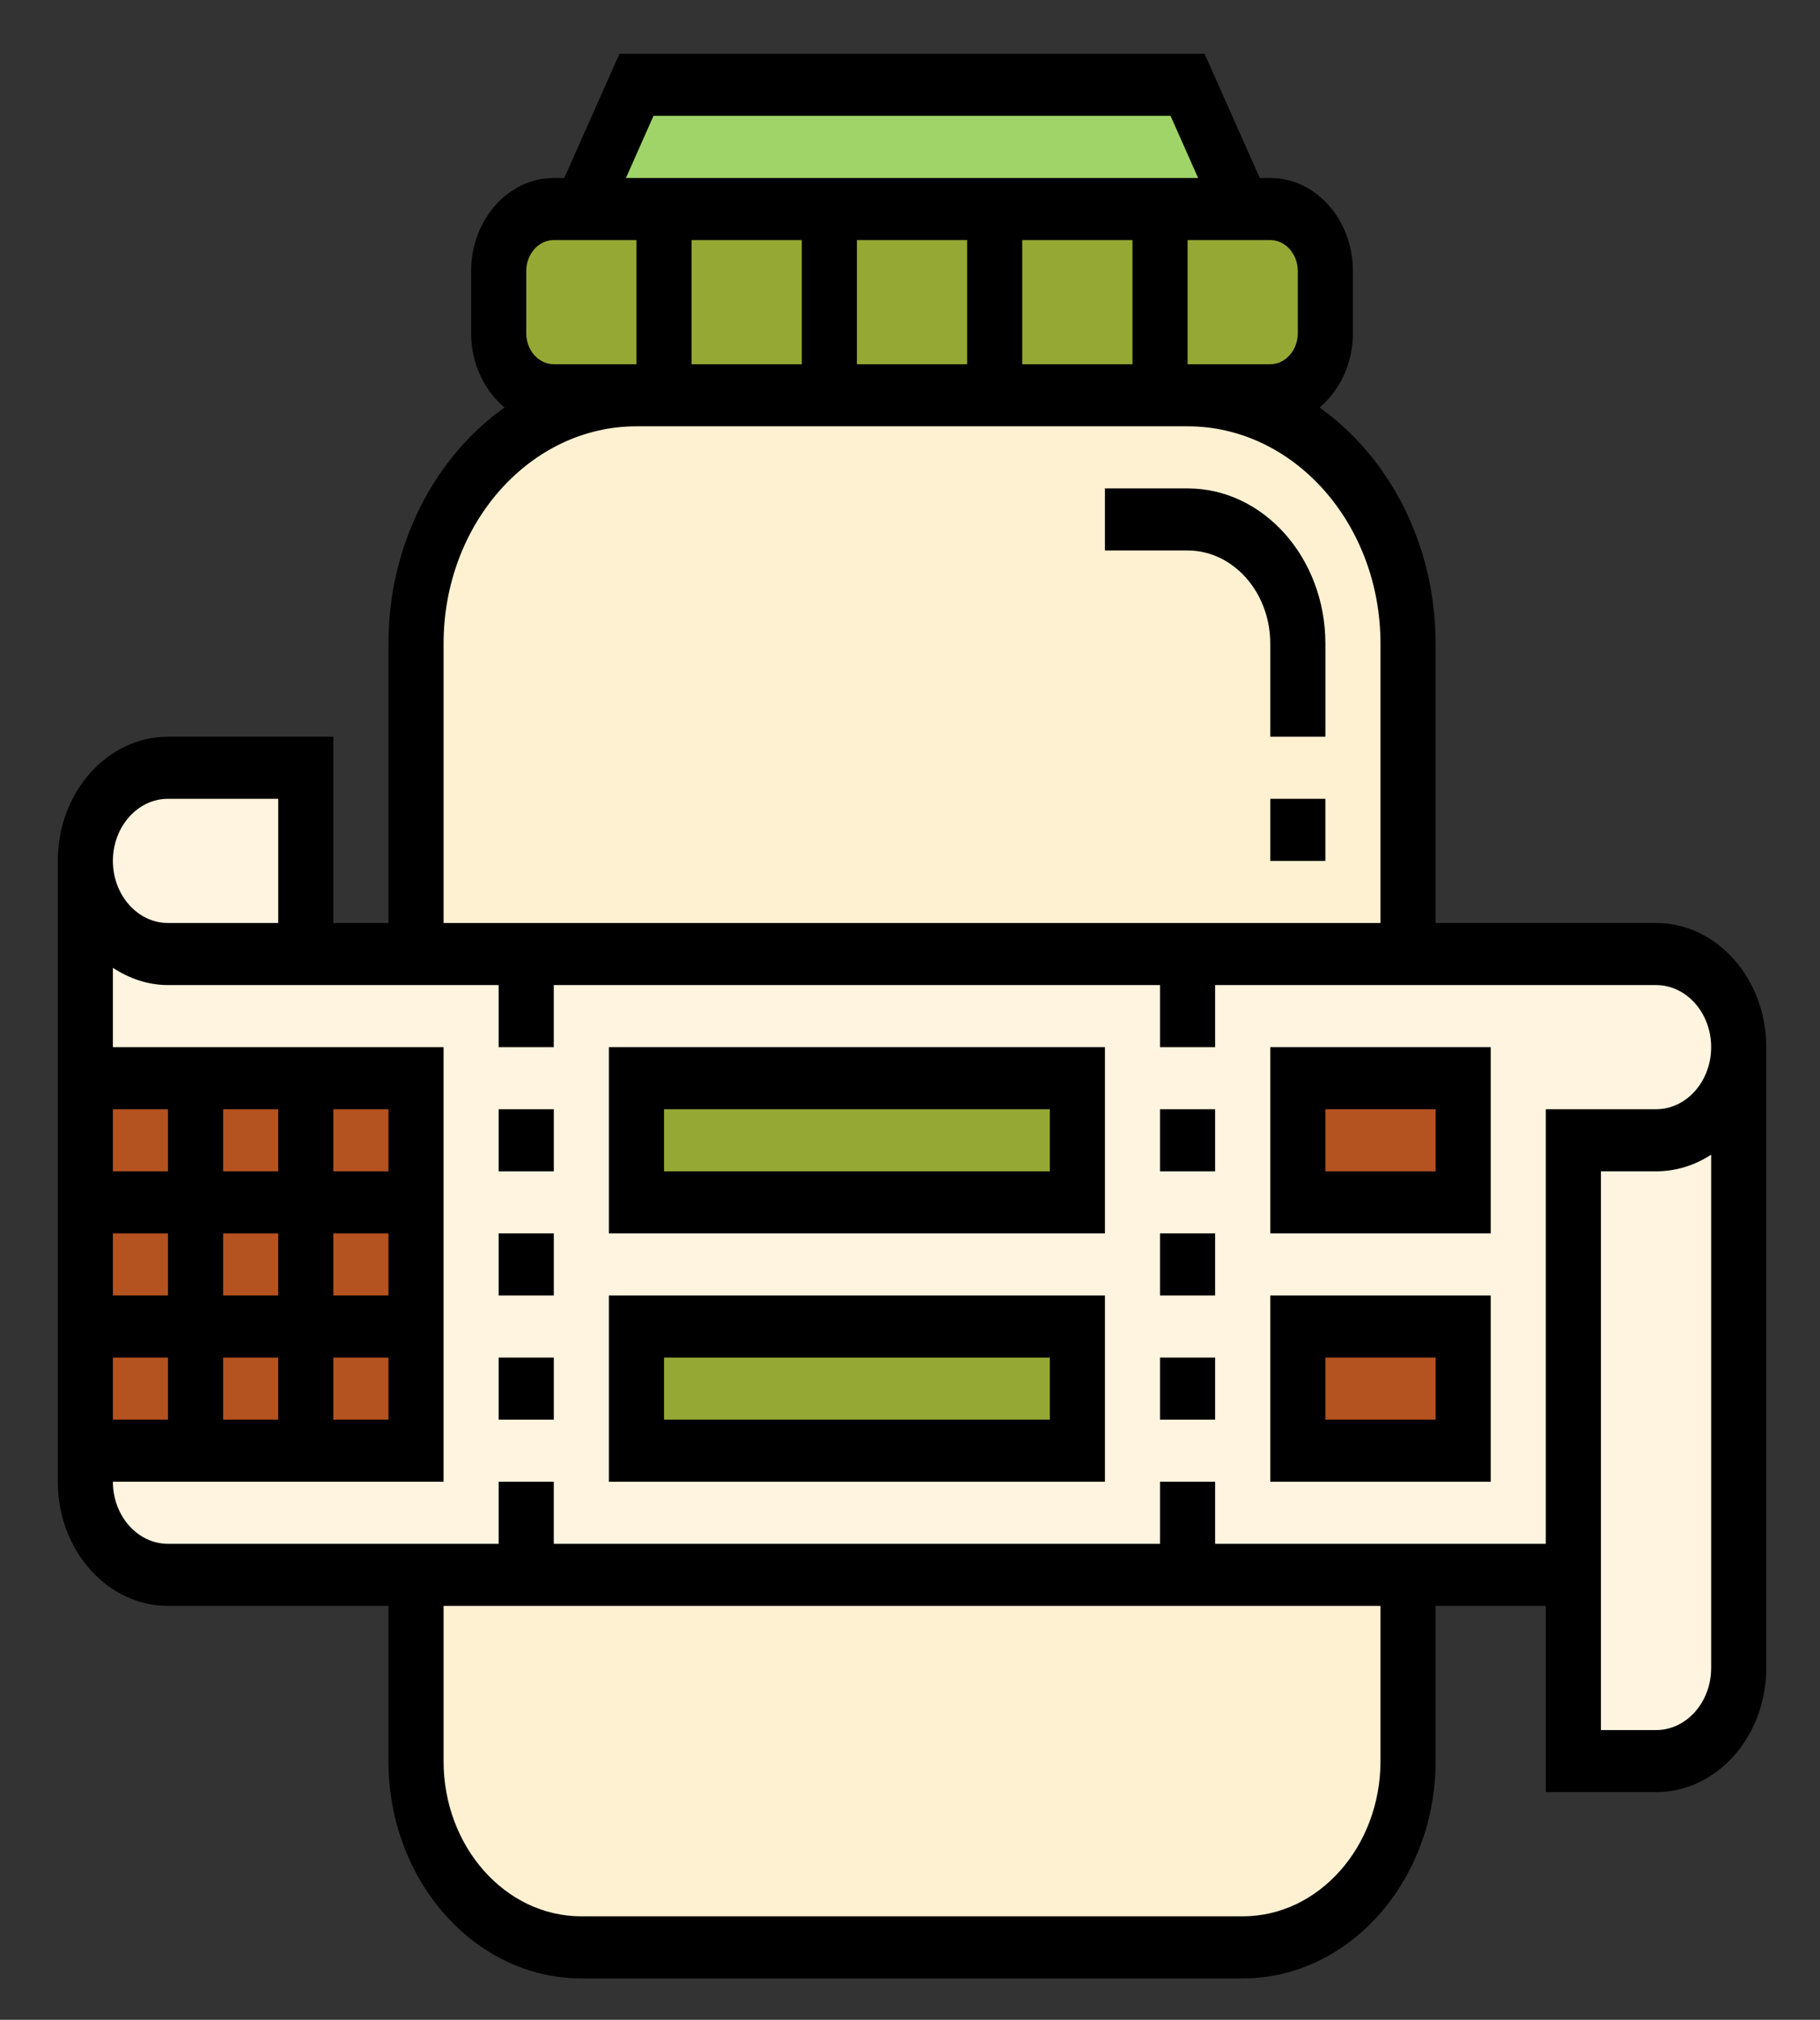 <svg width="55" height="61" viewBox="0 0 55 61" fill="none" xmlns="http://www.w3.org/2000/svg">
<rect x="0" y="0" width="55" height="61" fill="#333333" stroke="none"/>
<path d="M35.889 2.562L37.554 6.312H17.568L19.234 2.562H35.889Z" fill="#A0D468"/>
<path d="M38.387 6.312C39.303 6.312 40.053 7.156 40.053 8.188V10.062C40.053 11.094 39.303 11.938 38.387 11.938H35.889H19.234H16.736C15.82 11.938 15.07 11.094 15.07 10.062V8.188C15.07 7.156 15.82 6.312 16.736 6.312H17.569H37.554H38.387Z" fill="#95A834"/>
<path d="M42.551 47.562V53.188C42.551 56.291 40.311 58.812 37.554 58.812H17.569C14.812 58.812 12.572 56.291 12.572 53.188V47.562H42.551Z" fill="#FEF1D2"/>
<path d="M42.551 28.812H12.572V19.438C12.572 15.294 15.553 11.938 19.234 11.938H35.889C39.57 11.938 42.551 15.294 42.551 19.438V28.812Z" fill="#FEF1D2"/>
<path d="M51.811 29.637C51.361 29.131 50.736 28.812 50.045 28.812H5.077C3.695 28.812 2.579 27.556 2.579 26V44.75C2.579 46.306 3.695 47.562 5.077 47.562H47.547V34.438H50.045C51.428 34.438 52.544 33.181 52.544 31.625C52.544 30.847 52.26 30.144 51.811 29.637Z" fill="#FFF4DF"/>
<path d="M52.543 31.625V50.375C52.543 51.931 51.427 53.188 50.045 53.188H47.547V47.562V34.438H50.045C51.427 34.438 52.543 33.181 52.543 31.625Z" fill="#FFF4DF"/>
<path d="M9.241 23.188V28.812H5.077C3.695 28.812 2.579 27.556 2.579 26C2.579 25.222 2.862 24.519 3.312 24.012C3.762 23.506 4.386 23.188 5.077 23.188H9.241Z" fill="#FFF4DF"/>
<path d="M19.234 40.062H32.558V43.812H19.234V40.062Z" fill="#95A834"/>
<path d="M19.234 32.562H32.558V36.312H19.234V32.562Z" fill="#95A834"/>
<path d="M39.22 40.062H44.216V43.812H39.22V40.062Z" fill="#B45220"/>
<path d="M39.22 32.562H44.216V36.312H39.22V32.562Z" fill="#B45220"/>
<path d="M2.579 32.562H12.572V43.812H2.579V32.562Z" fill="#B45220"/>
<path d="M50.045 27.875H43.383V19.438C43.383 16.436 41.98 13.802 39.877 12.307C40.485 11.793 40.885 10.982 40.885 10.062V8.188C40.885 6.637 39.764 5.375 38.387 5.375H38.069L36.403 1.625H18.719L17.053 5.375H16.735C15.358 5.375 14.237 6.637 14.237 8.188V10.062C14.237 10.982 14.637 11.793 15.246 12.307C13.142 13.802 11.739 16.436 11.739 19.438V27.875H10.073V22.25H5.077C3.24 22.25 1.746 23.932 1.746 26V44.75C1.746 46.818 3.24 48.5 5.077 48.5H11.739V53.188C11.739 56.806 14.355 59.75 17.568 59.75H37.554C40.767 59.75 43.383 56.806 43.383 53.188V48.5H46.714V54.125H50.045C51.882 54.125 53.376 52.443 53.376 50.375V31.625C53.376 29.557 51.882 27.875 50.045 27.875ZM24.23 7.25V11H20.899V7.25H24.23ZM25.896 7.25H29.227V11H25.896V7.25ZM30.892 7.25H34.223V11H30.892V7.25ZM39.219 8.188V10.062C39.219 10.579 38.846 11 38.387 11H35.889V7.25H38.387C38.846 7.25 39.219 7.671 39.219 8.188ZM19.748 3.5H35.374L36.207 5.375H18.916L19.748 3.5ZM16.735 11C16.276 11 15.903 10.579 15.903 10.062V8.188C15.903 7.671 16.276 7.25 16.735 7.25H19.234V11H16.735ZM13.405 19.438C13.405 15.819 16.02 12.875 19.234 12.875H35.889C39.102 12.875 41.718 15.819 41.718 19.438V27.875H13.405V19.438ZM5.077 24.125H8.408V27.875H5.077C4.159 27.875 3.412 27.034 3.412 26C3.412 24.966 4.159 24.125 5.077 24.125ZM3.412 37.25H5.077V39.125H3.412V37.25ZM6.743 37.25H8.408V39.125H6.743V37.25ZM3.412 41H5.077V42.875H3.412V41ZM6.743 41H8.408V42.875H6.743V41ZM10.073 41H11.739V42.875H10.073V41ZM11.739 39.125H10.073V37.25H11.739V39.125ZM11.739 35.375H10.073V33.5H11.739V35.375ZM8.408 35.375H6.743V33.5H8.408V35.375ZM5.077 35.375H3.412V33.5H5.077V35.375ZM41.718 53.188C41.718 55.772 39.85 57.875 37.554 57.875H17.568C15.272 57.875 13.405 55.772 13.405 53.188V48.5H41.718V53.188ZM51.711 50.375C51.711 51.409 50.964 52.25 50.045 52.25H48.38V35.375H50.045C50.651 35.375 51.22 35.192 51.711 34.872V50.375ZM50.045 33.5H46.714V46.625H36.721V44.75H35.056V46.625H16.735V44.75H15.07V46.625H5.077C4.159 46.625 3.412 45.784 3.412 44.75H13.405V31.625H3.412V29.229C3.904 29.551 4.467 29.75 5.077 29.75H15.07V31.625H16.735V29.75H35.056V31.625H36.721V29.75H50.045C50.964 29.75 51.711 30.591 51.711 31.625C51.711 32.659 50.964 33.5 50.045 33.5Z" fill="black"/>
<path d="M35.889 14.75H33.391V16.625H35.889C37.266 16.625 38.387 17.887 38.387 19.438V22.25H40.053V19.438C40.053 16.853 38.185 14.75 35.889 14.75Z" fill="black"/>
<path d="M38.387 24.125H40.052V26H38.387V24.125Z" fill="black"/>
<path d="M15.07 41H16.736V42.875H15.07V41Z" fill="black"/>
<path d="M15.07 33.5H16.736V35.375H15.07V33.5Z" fill="black"/>
<path d="M15.07 37.25H16.736V39.125H15.07V37.25Z" fill="black"/>
<path d="M35.056 33.5H36.721V35.375H35.056V33.5Z" fill="black"/>
<path d="M35.056 37.25H36.721V39.125H35.056V37.25Z" fill="black"/>
<path d="M35.056 41H36.721V42.875H35.056V41Z" fill="black"/>
<path d="M38.387 37.25H45.049V31.625H38.387V37.25ZM40.052 33.5H43.383V35.375H40.052V33.5Z" fill="black"/>
<path d="M38.387 44.75H45.049V39.125H38.387V44.75ZM40.052 41H43.383V42.875H40.052V41Z" fill="black"/>
<path d="M18.401 37.25H33.391V31.625H18.401V37.25ZM20.067 33.5H31.725V35.375H20.067V33.5Z" fill="black"/>
<path d="M18.401 44.75H33.391V39.125H18.401V44.75ZM20.067 41H31.725V42.875H20.067V41Z" fill="black"/>
</svg>
